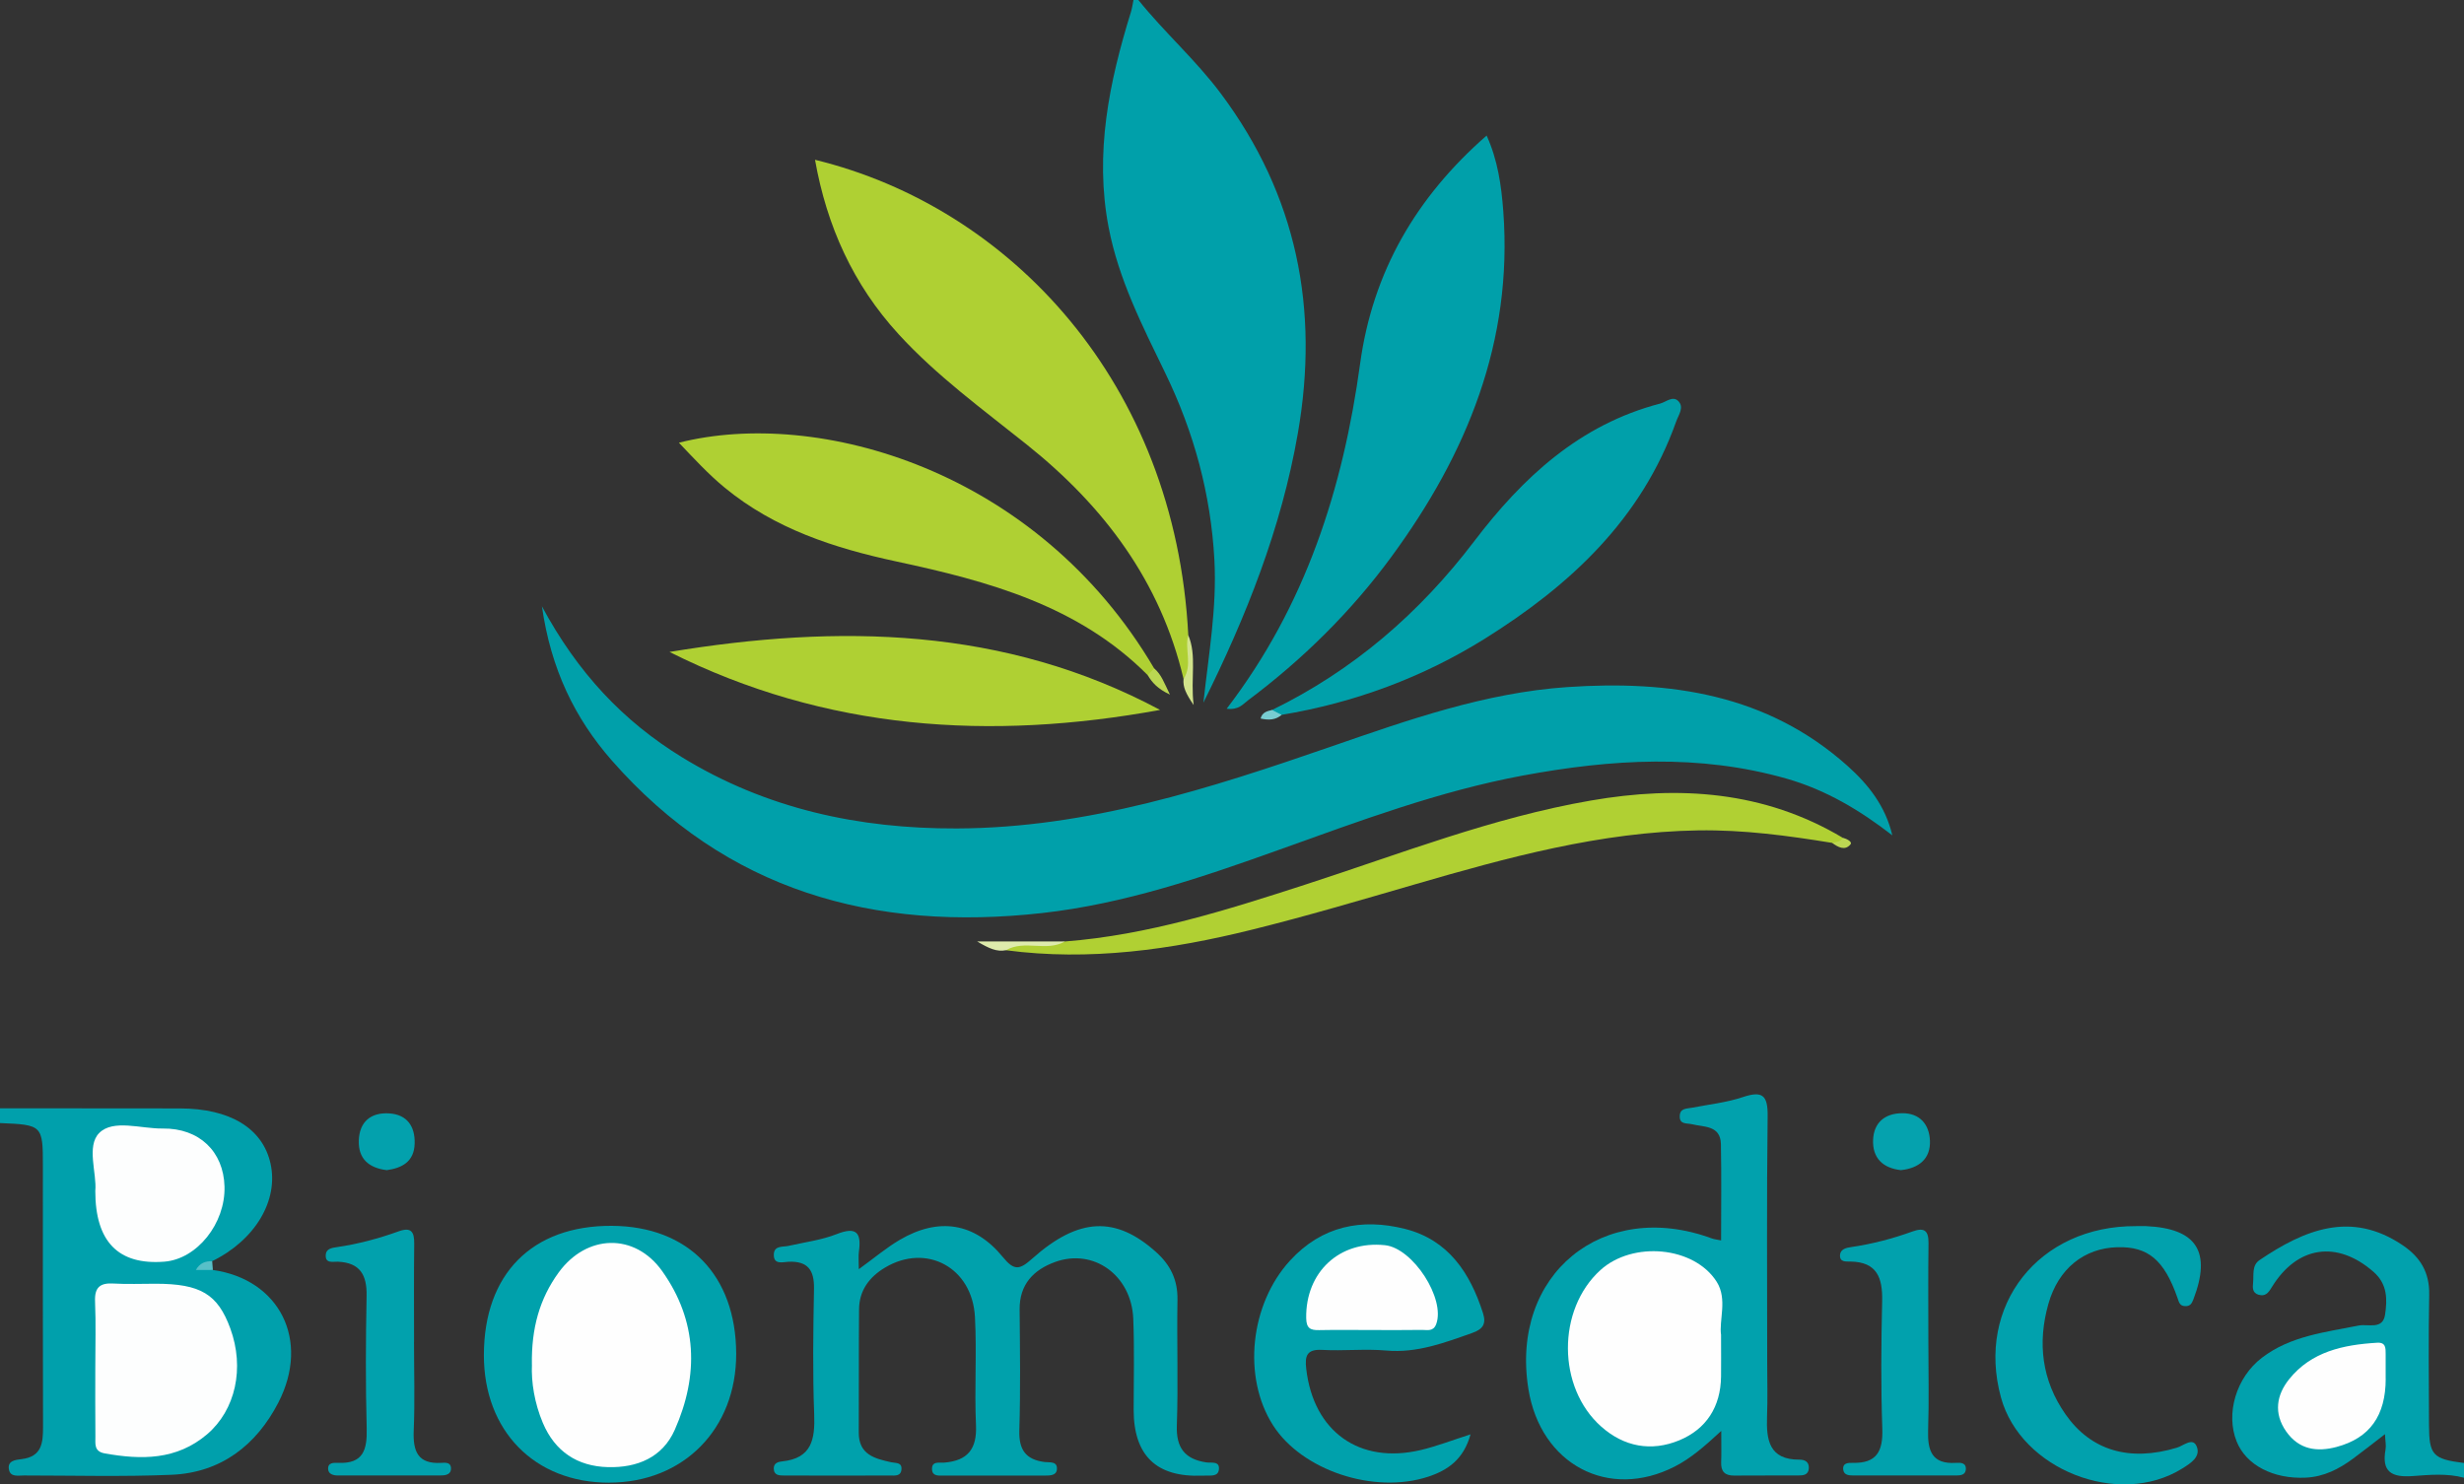 <?xml version="1.0" encoding="UTF-8"?>
<svg id="Warstwa_2" data-name="Warstwa 2" xmlns="http://www.w3.org/2000/svg" viewBox="0 0 499.8 301.16">
  <rect x="0" y="0" width="499.8" height="301.16" fill="#333333" stroke="none"/>
  <defs>
    <style>
      .cls-1 {
        fill: #fdfefe;
      }

      .cls-2 {
        fill: #01a1ad;
      }

      .cls-3 {
        fill: #bcd753;
      }

      .cls-4 {
        fill: #deebac;
      }

      .cls-5 {
        fill: #00a0ac;
      }

      .cls-6 {
        fill: #05a2ae;
      }

      .cls-7 {
        fill: #00a0aa;
      }

      .cls-8 {
        fill: #03a1ad;
      }

      .cls-9 {
        fill: #00a1ac;
      }

      .cls-10 {
        fill: #57c0c8;
      }

      .cls-11 {
        fill: #d2e48b;
      }

      .cls-12 {
        fill: #b0d033;
      }

      .cls-13 {
        fill: #bbd752;
      }

      .cls-14 {
        fill: #78cdd2;
      }

      .cls-15 {
        fill: #fefefe;
      }

      .cls-16 {
        fill: #afd033;
      }
    </style>
  </defs>
  <g id="Warstwa_1-2" data-name="Warstwa 1">
    <g>
      <path class="cls-7" d="M230.91,0c5.29,6.58,11.65,12.18,16.72,18.97,15.46,20.69,20.01,43.72,15.63,68.92-3.35,19.3-10.49,37.22-19.16,54.67,1.04-9.67,2.76-19.21,2.23-28.99-.73-13.32-4.14-25.86-9.94-37.83-4.64-9.57-9.5-19.07-11.52-29.64-2.87-15.01,.11-29.43,4.54-43.7,.24-.78,.34-1.6,.51-2.4,.33,0,.67,0,1,0Z"/>
      <path class="cls-5" d="M43.18,257.66c13.52,1.9,19.8,14.25,13.28,26.9-4.46,8.64-11.64,14.23-21.67,14.65-9.97,.42-19.98,.14-29.97,.14-1.1,0-2.64,.36-2.98-1.09-.45-1.92,1.29-2.08,2.55-2.23,4.08-.49,4.35-3.27,4.34-6.54-.06-17.65-.03-35.29-.03-52.94,0-8.25-.1-8.35-8.71-8.7v-3c12.16,.01,24.32,.02,36.48,.03,10.19,.01,16.8,4.03,18.4,11.17,1.68,7.51-3.12,15.55-11.84,19.82-1.1,.69-2.04,1.36,.14,1.78Z"/>
      <path class="cls-2" d="M499.8,299.81c-3.44-.93-6.97-.59-10.41-.34-4.27,.31-6.34-.84-5.5-5.42,.14-.79-.05-1.64-.12-3.08-2.38,1.83-4.4,3.43-6.47,4.96-2.85,2.11-5.92,3.68-9.56,3.86-6.62,.33-12.15-2.55-14.06-7.35-2.25-5.62-.11-12.95,5.11-16.96,5.78-4.44,12.82-5.18,19.65-6.55,1.9-.38,4.88,.92,5.35-2.2,.45-3.08,.52-6.19-2.34-8.69-7.36-6.44-15.47-5.33-20.65,3.13-.7,1.15-1.29,1.9-2.67,1.51-1.28-.37-1.21-1.46-1.11-2.43,.17-1.61-.29-3.52,1.32-4.61,9.04-6.1,18.53-10.12,29.04-2.99,3.59,2.43,5.44,5.52,5.36,10-.17,8.81-.07,17.63-.04,26.45,.02,6.11,.78,6.92,7.1,7.72v3Z"/>
      <path class="cls-7" d="M109.91,122.99c7.27,13.54,16.55,23.35,28.41,30.63,17.09,10.49,35.92,14.53,55.75,14.46,26.55-.09,51.39-8.12,76.1-16.67,15.56-5.38,31.11-10.87,47.72-12.01,20.84-1.42,40.58,1.41,56.9,16.02,4.19,3.75,7.67,8.14,9.05,14.06-6.56-5.1-13.53-9.25-21.47-11.51-17.73-5.05-35.52-3.95-53.38-.64-17.09,3.17-33.26,9.25-49.52,15.07-15.66,5.61-31.41,10.98-48.05,12.84-34.11,3.81-64.1-4.44-87.37-31.01-7.41-8.47-12.31-18.42-14.13-31.26Z"/>
      <path class="cls-16" d="M240.07,137.74c-4.67-19.8-16.14-35.03-31.77-47.52-8.95-7.16-18.25-13.92-26.04-22.43-9.2-10.05-14.56-21.93-16.94-35.37,39.64,9.65,73.09,45.3,75.71,96.42-.04,3,1.85,6.21-.96,8.91Z"/>
      <path class="cls-7" d="M248.81,143.8c16.03-20.92,23.61-44.68,27.08-70.03,2.54-18.58,11.35-33.77,25.66-46.27,2.26,4.98,2.99,10.15,3.38,15.37,1.97,26.41-7.38,49.21-22.65,70.03-8.22,11.21-18.03,20.88-29.16,29.21-1.02,.76-1.85,1.98-4.31,1.68Z"/>
      <path class="cls-9" d="M174.17,257.52c3.23-2.34,5.64-4.39,8.33-5.97,7.86-4.62,15.18-3.54,20.92,3.49,2.33,2.86,3.43,2.56,5.96,.31,9.46-8.43,16.99-8.65,25.16-1.29,2.9,2.61,4.37,5.66,4.3,9.65-.15,8.49,.17,17-.13,25.48-.16,4.58,1.64,6.85,5.99,7.51,1.01,.15,2.76-.35,2.54,1.46-.18,1.5-1.75,1.16-2.88,1.22-.17,0-.33,0-.5,0q-13.91,.59-13.91-13.37c0-6.16,.17-12.33-.08-18.48-.37-8.79-8.03-14.32-15.84-11.5-4.39,1.59-7.26,4.55-7.21,9.66,.07,8.16,.19,16.33-.06,24.48-.12,3.92,1.26,5.95,5.12,6.45,1.02,.13,2.71-.23,2.49,1.58-.14,1.17-1.43,1.17-2.44,1.17-6.83,0-13.66,.01-20.49,0-.95,0-2.26,.19-2.38-1.15-.16-1.88,1.48-1.39,2.5-1.48,4.69-.4,6.62-2.72,6.41-7.56-.33-7.31,.18-14.67-.21-21.98-.53-10.05-9.84-15.03-18.22-10.04-3.22,1.92-5.26,4.66-5.29,8.49-.08,8.33-.01,16.65-.06,24.98-.02,4.49,3.24,5.3,6.59,6.04,.92,.2,2.2-.03,2.07,1.46-.12,1.43-1.36,1.23-2.3,1.23-7.16,.02-14.33,.02-21.49,0-.98,0-2.1-.01-2.11-1.45,0-1.1,.93-1.34,1.71-1.42,5.99-.62,6.68-4.46,6.49-9.54-.32-8.48-.2-16.99-.04-25.48,.07-3.78-1.24-5.65-5.17-5.48-1.14,.05-3.04,.68-2.98-1.48,.05-1.88,1.84-1.47,3.07-1.76,3.24-.74,6.61-1.16,9.68-2.37,4.03-1.59,5.04-.27,4.51,3.55-.13,.96-.02,1.95-.02,3.59Z"/>
      <path class="cls-2" d="M349.14,290.31c-3.43,3.17-6.17,5.55-9.38,7.2-13.45,6.93-27.28-.38-29.74-15.71-3.73-23.24,15.14-38.7,37.24-30.53,.44,.16,.94,.2,1.85,.39,0-6.63,.09-13.09-.04-19.54-.08-3.82-3.4-3.43-5.86-4.03-1.06-.26-2.54,.11-2.49-1.65,.04-1.66,1.44-1.49,2.55-1.71,3.42-.67,6.95-1.04,10.23-2.14,4.03-1.35,5.1-.36,5.05,3.87-.21,16.64-.09,33.27-.09,49.91,0,3.66,.11,7.32-.03,10.98-.18,4.78,.4,8.83,6.59,8.79,1.11,0,1.96,.47,1.88,1.76-.08,1.37-1.15,1.45-2.15,1.45-4.33,.02-8.65-.02-12.98,.02-1.9,.02-2.72-.82-2.65-2.71,.07-1.76,.02-3.52,.02-6.35Z"/>
      <path class="cls-16" d="M232.81,136.98c-14.06-14.13-32.3-19.06-50.95-23.06-12.62-2.71-24.69-6.61-34.88-15-3.35-2.76-6.24-5.92-9.27-9.1,28.11-7.13,72.64,5.41,96.4,45.79,.26,1.13-.21,1.56-1.31,1.37Z"/>
      <path class="cls-7" d="M258.03,144.04c16.47-8.03,29.91-19.65,40.97-34.19,9.84-12.95,21.4-23.7,37.71-27.96,1.22-.32,2.58-1.64,3.69-.54,1.29,1.27,.07,2.82-.4,4.16-7.05,19.84-21.53,33.26-38.77,44.04-12.65,7.9-26.49,13.02-41.26,15.48-1.02,.41-2.03,.79-1.94-.99Z"/>
      <path class="cls-16" d="M135.8,132.27c34.34-5.67,67.92-5.11,99.51,11.76-34.38,6.29-67.76,4.18-99.51-11.76Z"/>
      <path class="cls-12" d="M371.65,171.01c-9-1.47-17.96-2.68-27.17-2.54-19.85,.32-38.67,5.49-57.5,10.96-10.99,3.19-21.97,6.45-33.08,9.2-16.35,4.05-32.92,6.4-49.83,4.16-.16-2.04,1.43-1.27,2.33-1.36,3.19-.29,6.44,.43,9.61-.42,16.89-1.3,32.9-6.4,48.86-11.57,19.12-6.19,37.89-13.58,57.8-17.02,17.84-3.09,35.13-1.98,51.13,7.56,.04,1.92-1.12,1.36-2.16,1.04Z"/>
      <path class="cls-9" d="M123.53,300.81c-15.1,0-25.4-10.53-25.38-25.9,.02-16.44,9.78-26.29,25.95-26.21,15.5,.08,25.17,10.02,25.23,25.9,.06,15.3-10.69,26.21-25.79,26.2Z"/>
      <path class="cls-9" d="M298.28,291.02c-1.4,5.1-4.67,7.28-8.53,8.56-11.06,3.65-25.71-1.28-31.55-10.45-6.2-9.73-4.66-24.52,3.49-33.4,6.42-7,14.51-8.62,23.29-6.41,8.78,2.21,13.23,8.92,15.84,17.12,.71,2.23-.1,3.26-2.23,4.01-5.65,1.99-11.17,4.1-17.4,3.55-4.3-.38-8.66,.11-12.98-.13-3.16-.18-3.56,1.23-3.25,3.86,1.47,12.72,10.79,19.41,23.26,16.45,3.16-.75,6.22-1.94,10.06-3.17Z"/>
      <path class="cls-2" d="M433.3,248.76c.67,0,1.33-.03,2,0,10.29,.46,13.32,5.19,9.6,14.89-.35,.92-.73,1.39-1.71,1.34-1.06-.05-1.2-.79-1.49-1.62-2.7-7.76-5.99-10.5-12.22-10.33-6.69,.18-11.96,4.31-13.99,11.52-2.23,7.91-1.33,15.5,3.48,22.38,5.15,7.37,12.99,9.67,22.6,6.77,1.31-.39,3.16-2.11,3.96-.36,1,2.18-1.19,3.53-2.89,4.59-12.86,8.03-32.76,.22-36.76-14.41-5.11-18.66,7.66-34.89,27.41-34.77Z"/>
      <path class="cls-2" d="M83.98,272.29c0,5.98,.19,11.97-.06,17.94-.18,4.22,.82,6.86,5.64,6.56,.74-.05,1.85-.13,1.92,1,.09,1.34-1.02,1.55-2.04,1.55-6.98,.02-13.96,.01-20.94,.01-.9,0-1.83-.29-1.93-1.19-.16-1.48,1.15-1.4,2.08-1.37,5.08,.21,5.84-2.71,5.73-7-.24-8.97-.19-17.94-.02-26.91,.08-4.21-1.33-6.7-5.8-6.9-1.03-.05-2.63,.46-2.48-1.44,.09-1.21,1.29-1.38,2.27-1.52,4.28-.62,8.45-1.74,12.51-3.2,2.6-.94,3.19,.15,3.16,2.54-.08,6.64-.03,13.29-.03,19.94Z"/>
      <path class="cls-2" d="M391.15,272.22c0,5.98,.15,11.97-.05,17.95-.13,4.12,.75,6.94,5.65,6.62,.96-.06,2.17-.04,1.99,1.44-.13,1.02-1.08,1.12-1.92,1.12-6.98,0-13.97,0-20.95,0-.84,0-1.81-.09-1.97-1.09-.23-1.48,.98-1.49,1.95-1.47,4.84,.11,6.12-2.38,5.96-6.93-.3-8.63-.23-17.29-.03-25.93,.1-4.68-1.04-7.89-6.4-7.98-.95-.02-2.23,.16-2.15-1.31,.07-1.18,1.2-1.48,2.2-1.62,4.29-.62,8.46-1.71,12.52-3.18,2.46-.89,3.26-.1,3.23,2.41-.09,6.65-.03,13.3-.03,19.95Z"/>
      <path class="cls-6" d="M385.57,237.4c-3.66-.41-5.79-2.47-5.63-6.16,.15-3.47,2.37-5.34,5.84-5.39,3.67-.05,5.56,2.32,5.69,5.56,.16,3.69-2.25,5.62-5.9,5.99Z"/>
      <path class="cls-8" d="M78.49,237.41c-3.83-.46-5.81-2.43-5.71-5.98,.11-3.86,2.46-5.78,6.19-5.54,3.59,.24,5.23,2.61,5.14,6.09-.09,3.79-2.67,5-5.62,5.42Z"/>
      <path class="cls-4" d="M216.02,191c-3.75,2.17-8.2-.4-11.95,1.78-1.9,.39-3.49-.38-5.87-1.78h17.82Z"/>
      <path class="cls-11" d="M240.07,137.74c1.87-2.8,.18-5.99,.95-8.91,1.79,4.24,.43,8.65,1.1,14.21-1.57-2.32-2.21-3.64-2.05-5.3Z"/>
      <path class="cls-13" d="M232.81,136.98c.44-.45,.88-.91,1.31-1.37,1.43,1.2,2,2.86,3.19,5.31-2.53-1.19-3.62-2.45-4.51-3.95Z"/>
      <path class="cls-14" d="M258.03,144.04c.65,.33,1.29,.66,1.94,.99-1.21,1.05-2.6,1.12-4.27,.75,.33-1.29,1.34-1.5,2.33-1.74Z"/>
      <path class="cls-10" d="M43.18,257.66h-3.45c.8-1.43,1.94-1.82,3.31-1.78,.05,.59,.1,1.19,.14,1.78Z"/>
      <path class="cls-3" d="M371.65,171.01c.8-.18,1.69-.18,2.16-1.04,.78,.21,2,.81,1.53,1.36-1.11,1.33-2.51,.56-3.7-.32Z"/>
      <path class="cls-1" d="M19.33,277.51c0-4.49,.14-8.98-.05-13.45-.12-2.9,1.03-3.82,3.78-3.65,2.81,.17,5.65,.03,8.47,.04,9.15,0,12.64,2.1,15.19,9.08,2.93,8.03,1.07,16.53-4.72,21.47-6.17,5.25-13.33,5.2-20.76,3.87-2.23-.4-1.87-1.99-1.89-3.41-.05-4.65-.02-9.3-.02-13.95Z"/>
      <path class="cls-1" d="M19.33,241.62c.35-3.51-1.85-9.07,.78-11.74,2.84-2.87,8.48-.86,12.88-.92,7.45-.1,12.36,4.68,12.55,11.77,.2,7.5-5.57,14.71-12.18,15.24q-14.03,1.11-14.03-14.35Z"/>
      <path class="cls-15" d="M483.92,279.69c0,7.51-3.21,12.08-10,13.88-3.96,1.05-7.6,.54-10.19-3.15-2.59-3.7-1.95-7.42,.6-10.6,4.51-5.63,11.03-6.99,17.84-7.4,1.8-.11,1.73,1.1,1.74,2.29,.01,1.66,0,3.33,0,4.99Z"/>
      <path class="cls-15" d="M349.1,270.9c0,3.4,.03,5.89,0,8.39-.08,6.12-2.98,10.66-8.51,12.94-5.64,2.32-11.17,1.32-15.81-2.81-8.94-7.94-8.98-23.71-.16-31.73,6.54-5.95,19.02-4.86,23.6,2.37,2.23,3.53,.42,7.83,.89,10.84Z"/>
      <path class="cls-15" d="M107.89,276.83c-.12-7.35,1.57-13.36,5.42-18.65,5.67-7.81,15.45-8.11,21.01-.29,7.17,10.09,7.46,21.12,2.55,32.2-2.49,5.62-7.63,7.72-13.55,7.57-6.22-.16-10.77-3.19-13.21-8.98-1.7-4.03-2.37-8.3-2.21-11.85Z"/>
      <path class="cls-15" d="M278.01,269.84c-3.48,0-6.96-.05-10.43,.02-1.78,.04-2.6-.36-2.63-2.46-.13-9.31,6.75-15.75,15.99-14.77,5.68,.6,12.29,10.87,10.38,16.01-.59,1.58-1.82,1.16-2.88,1.18-3.48,.06-6.95,.02-10.43,.02Z"/>
    </g>
  </g>
</svg>